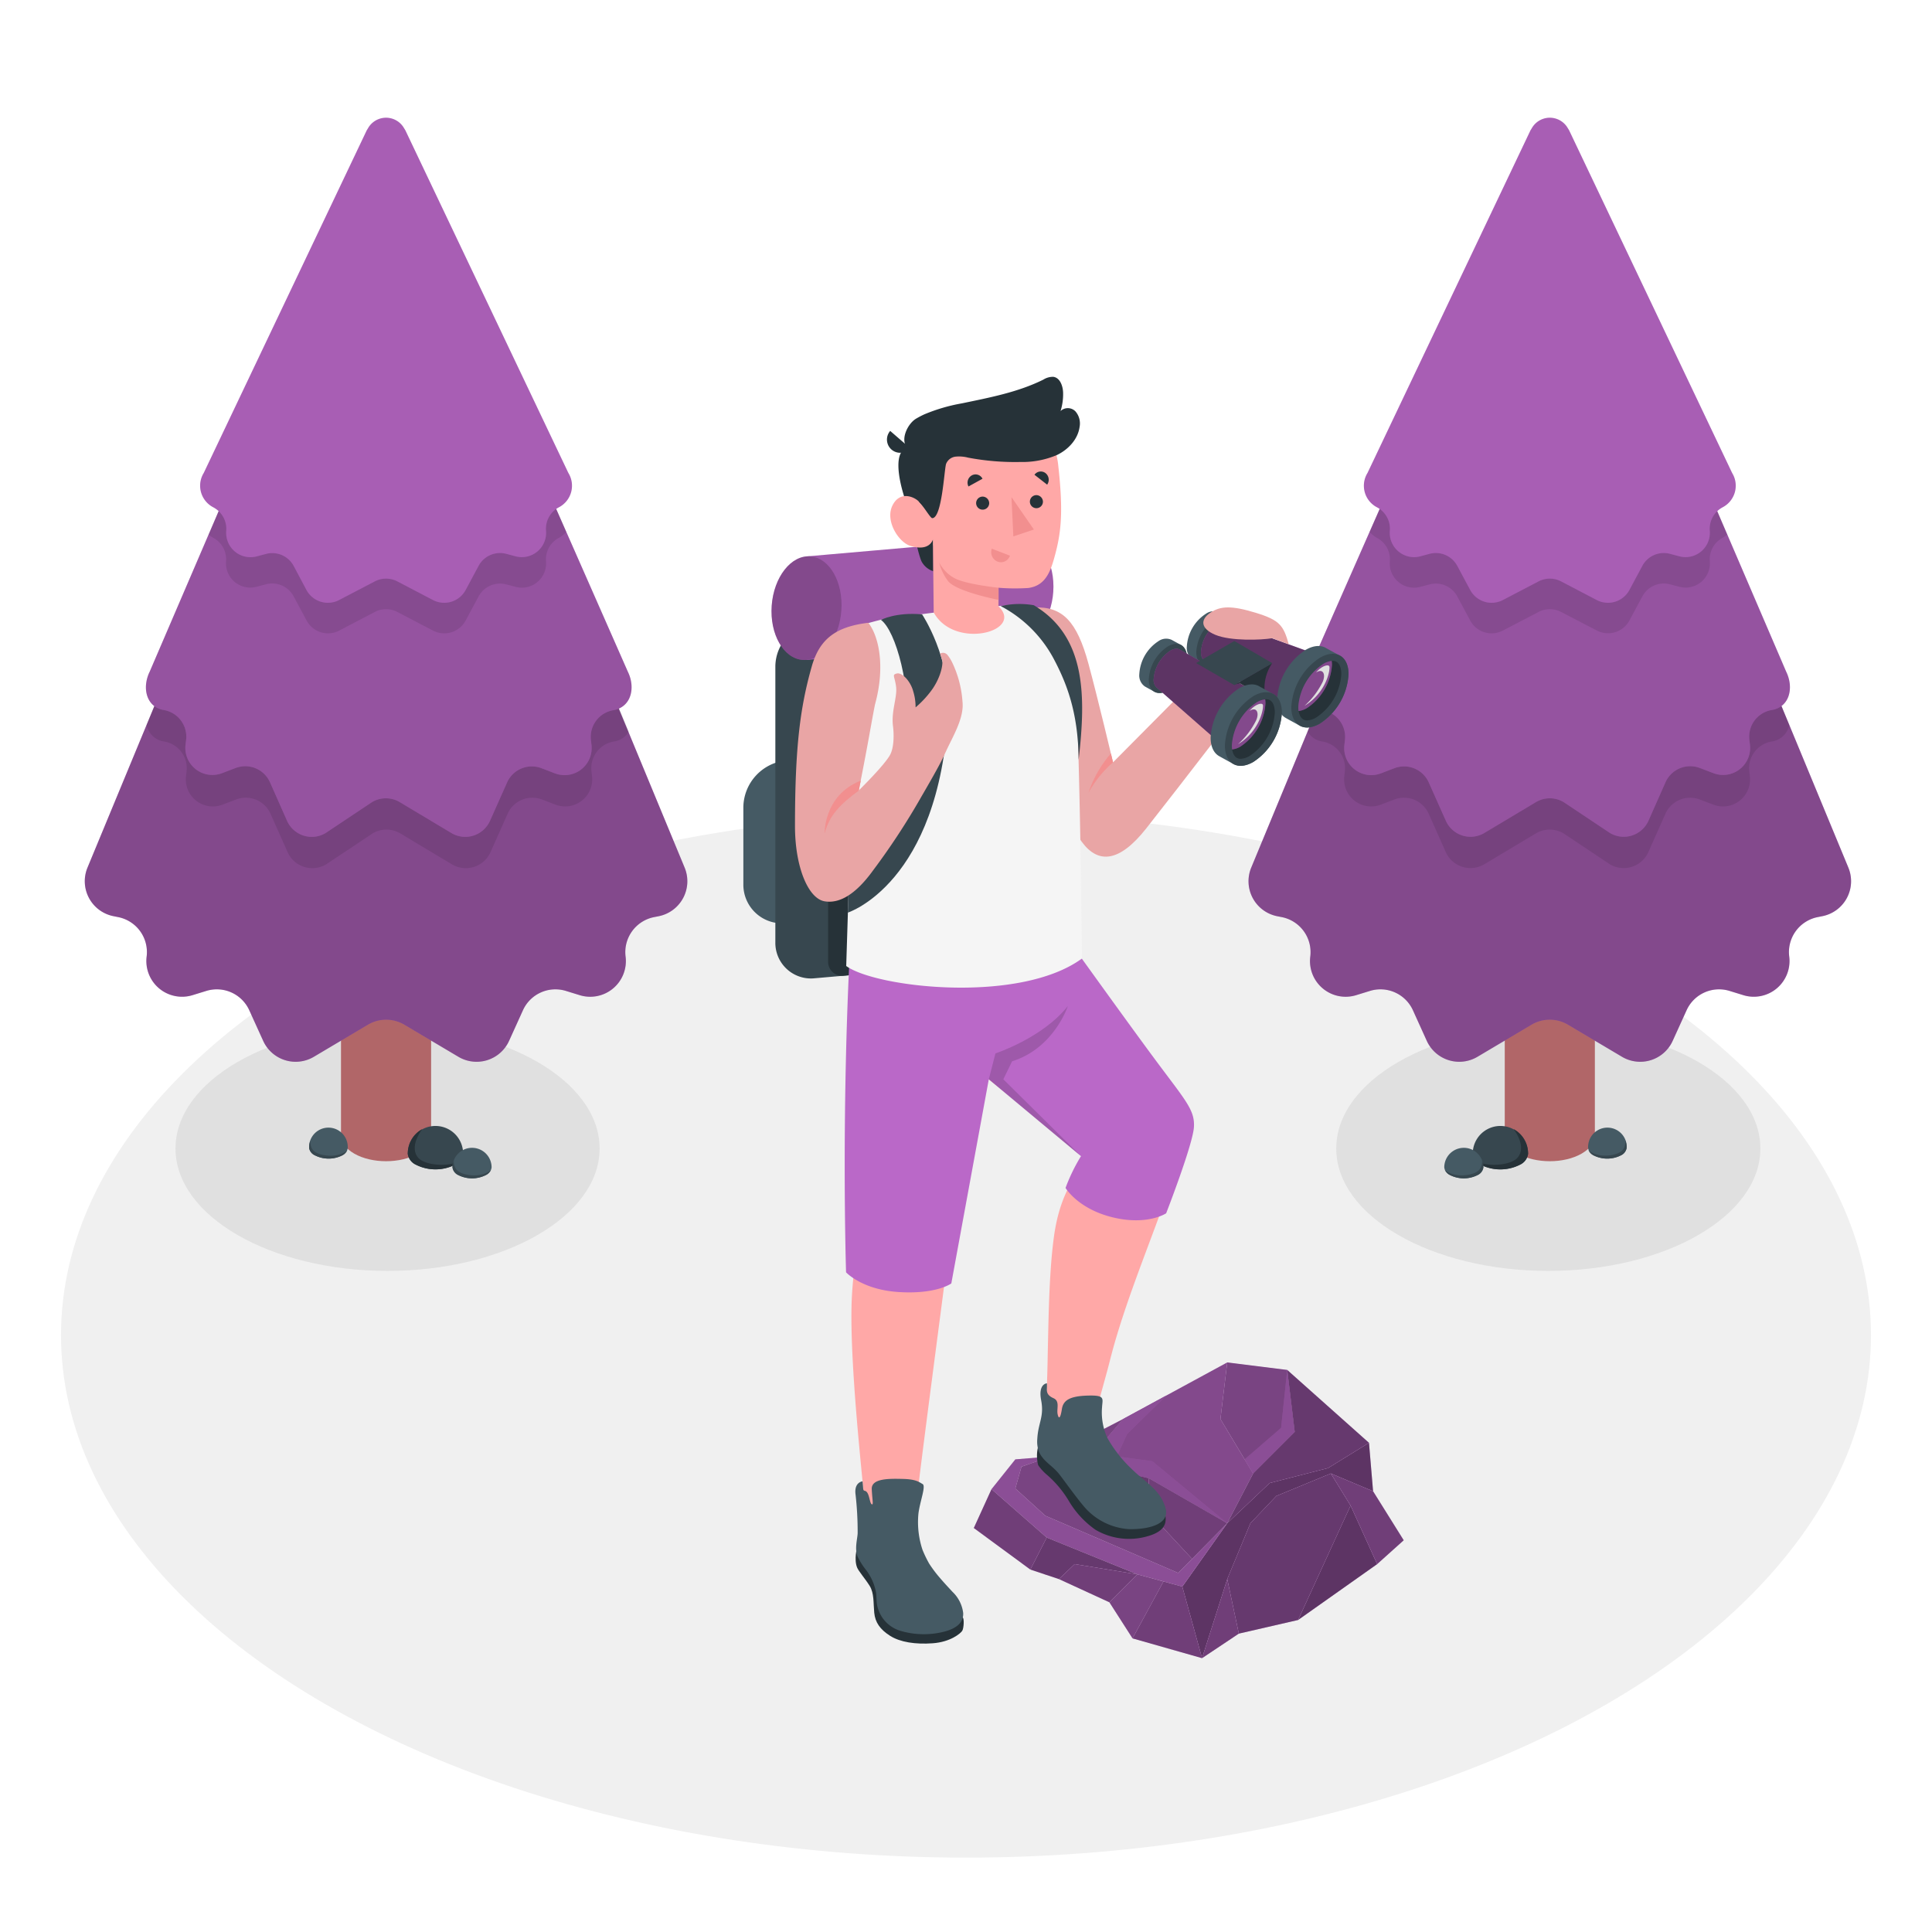 <svg xmlns="http://www.w3.org/2000/svg" viewBox="0 0 500 500"><g id="Floor"><ellipse id="floor" cx="250" cy="345.53" rx="234.21" ry="135.22" style="fill:#f0f0f0"></ellipse></g><g id="Shadows"><ellipse id="Shadow" cx="400.7" cy="297.23" rx="54.88" ry="31.68" style="fill:#e0e0e0"></ellipse><ellipse id="shadow" cx="100.3" cy="297.23" rx="54.88" ry="31.68" style="fill:#e0e0e0"></ellipse></g><g id="Trees"><g id="Pine"><path d="M389.43,150.21V293.79c0,1.72,1.14,3.44,3.41,4.76,4.56,2.63,11.94,2.63,16.49,0,2.28-1.32,3.42-3,3.42-4.76V150.21Z" style="fill:#b16668"></path><path d="M478.35,224.52,406.12,50.08H396.06L323.82,224.53a9.23,9.23,0,0,0,6.74,12.59l1.17.23a9.24,9.24,0,0,1,7.37,10.2h0a9.23,9.23,0,0,0,11.87,10l3.57-1.1a9.23,9.23,0,0,1,11.12,5l3.59,7.92a9.23,9.23,0,0,0,13.11,4.13l14-8.31a9.24,9.24,0,0,1,9.42,0l14,8.31a9.23,9.23,0,0,0,13.11-4.13l3.6-7.92a9.23,9.23,0,0,1,11.12-5l3.57,1.1a9.24,9.24,0,0,0,11.87-10h0a9.23,9.23,0,0,1,7.36-10.2l1.19-.24A9.22,9.22,0,0,0,478.35,224.52Z" style="fill:#BA68C8"></path><path d="M478.35,224.52,406.12,50.08H396.06L323.82,224.53a9.23,9.23,0,0,0,6.74,12.59l1.17.23a9.24,9.24,0,0,1,7.37,10.2h0a9.23,9.23,0,0,0,11.87,10l3.57-1.1a9.23,9.23,0,0,1,11.12,5l3.59,7.92a9.23,9.23,0,0,0,13.11,4.13l14-8.31a9.24,9.24,0,0,1,9.42,0l14,8.31a9.23,9.23,0,0,0,13.11-4.13l3.6-7.92a9.23,9.23,0,0,1,11.12-5l3.57,1.1a9.24,9.24,0,0,0,11.87-10h0a9.23,9.23,0,0,1,7.36-10.2l1.19-.24A9.22,9.22,0,0,0,478.35,224.52Z" style="opacity:0.3"></path><path d="M388,69.57l8.07-18.34h10.06L419.46,82.3l43.6,105.28a5.35,5.35,0,0,1-4.55,4.32h0a7,7,0,0,0-5.8,7.69l.16,1.34a7,7,0,0,1-9.42,7.33l-3.57-1.36a7,7,0,0,0-8.86,3.68l-4.43,9.95a7,7,0,0,1-9.95,3.15l-12-8a7,7,0,0,0-7.15,0l-13.37,8a7,7,0,0,1-9.95-3.15l-4.43-9.95a7,7,0,0,0-8.86-3.68l-3.57,1.36a7,7,0,0,1-9.41-7.33l.15-1.33a7,7,0,0,0-5.8-7.7,5.3,5.3,0,0,1-3.87-2.58Z" style="opacity:0.1"></path><path d="M462.25,173.8,406.12,43.11H396.06L338.53,173.8c-2.07,4.2-.89,9.21,3.74,10a7,7,0,0,1,5.8,7.7l-.15,1.33a7,7,0,0,0,9.41,7.33l3.57-1.36a7,7,0,0,1,8.86,3.69l4.43,9.94a7,7,0,0,0,9.95,3.15l13.37-8a7,7,0,0,1,7.15,0l12,8a7,7,0,0,0,9.95-3.15l4.43-10a7,7,0,0,1,8.86-3.68l3.57,1.36a7,7,0,0,0,9.42-7.33l-.16-1.33a7,7,0,0,1,5.8-7.7h0C463.14,183,464.32,178,462.25,173.8Z" style="fill:#BA68C8"></path><path d="M462.25,173.8,406.12,43.11H396.06L338.53,173.8c-2.07,4.2-.89,9.21,3.74,10a7,7,0,0,1,5.8,7.7l-.15,1.33a7,7,0,0,0,9.41,7.33l3.57-1.36a7,7,0,0,1,8.86,3.69l4.43,9.94a7,7,0,0,0,9.95,3.15l13.37-8a7,7,0,0,1,7.15,0l12,8a7,7,0,0,0,9.95-3.15l4.43-10a7,7,0,0,1,8.86-3.68l3.57,1.36a7,7,0,0,0,9.42-7.33l-.16-1.33a7,7,0,0,1,5.8-7.7h0C463.14,183,464.32,178,462.25,173.8Z" style="opacity:0.2"></path><path d="M396.06,43.11h10.06L447,138.35a5.91,5.91,0,0,1-1,.72l-.31.18a6.28,6.28,0,0,0-3.19,6h0a6.29,6.29,0,0,1-7.87,6.61l-2.44-.64a6.28,6.28,0,0,0-7.14,3.11l-3.35,6.24a6.28,6.28,0,0,1-8.45,2.6L404,158.37a6.3,6.3,0,0,0-5.82,0l-9.24,4.82a6.27,6.27,0,0,1-8.45-2.6l-3.35-6.24a6.29,6.29,0,0,0-7.15-3.11l-2.43.64a6.28,6.28,0,0,1-7.87-6.61,6.29,6.29,0,0,0-3.19-6l-.32-.18a6.23,6.23,0,0,1-1.72-1.45Z" style="opacity:0.1"></path><path d="M448.27,122.4,406.08,33.71l-.33-.53a5.36,5.36,0,0,0-9.32,0l-.34.55L353.91,122.4a6.29,6.29,0,0,0,2.27,8.79l.32.17a6.29,6.29,0,0,1,3.19,6,6.29,6.29,0,0,0,7.87,6.62l2.43-.65a6.3,6.3,0,0,1,7.15,3.11l3.35,6.25a6.29,6.29,0,0,0,8.45,2.6l9.24-4.83a6.3,6.3,0,0,1,5.82,0l9.24,4.83a6.3,6.3,0,0,0,8.45-2.6l3.35-6.25a6.29,6.29,0,0,1,7.14-3.11l2.44.65a6.3,6.3,0,0,0,7.87-6.62h0a6.29,6.29,0,0,1,3.19-6l.31-.17A6.29,6.29,0,0,0,448.27,122.4Z" style="fill:#BA68C8"></path><path d="M448.27,122.4,406.08,33.71l-.33-.53a5.36,5.36,0,0,0-9.32,0l-.34.55L353.91,122.4a6.29,6.29,0,0,0,2.27,8.79l.32.17a6.29,6.29,0,0,1,3.19,6,6.29,6.29,0,0,0,7.87,6.62l2.43-.65a6.3,6.3,0,0,1,7.15,3.11l3.35,6.25a6.29,6.29,0,0,0,8.45,2.6l9.24-4.83a6.3,6.3,0,0,1,5.82,0l9.24,4.83a6.3,6.3,0,0,0,8.45-2.6l3.35-6.25a6.29,6.29,0,0,1,7.14-3.11l2.44.65a6.3,6.3,0,0,0,7.87-6.62h0a6.29,6.29,0,0,1,3.19-6l.31-.17A6.29,6.29,0,0,0,448.27,122.4Z" style="opacity:0.1"></path><path d="M395.46,298.29a7.16,7.16,0,0,0-14.31,0,2,2,0,0,0,0,.4,3.65,3.65,0,0,0,2.09,2.73,11.23,11.23,0,0,0,10.13,0,3.67,3.67,0,0,0,2.09-2.73,2,2,0,0,0,0-.4Z" style="fill:#37474f"></path><path d="M393.37,301.42a3.67,3.67,0,0,0,2.09-2.73,2,2,0,0,0,0-.4,7.17,7.17,0,0,0-3.72-6.08c0,.07,3.56,4.5.95,7.45-1.79,2-8,2.41-10.69.8a5,5,0,0,0,1.24,1A11.23,11.23,0,0,0,393.37,301.42Z" style="fill:#263238"></path><path d="M383.89,301.89a5.06,5.06,0,0,0-10.11,0,.76.76,0,0,0,0,.15.71.71,0,0,0,0,.14,2.55,2.55,0,0,0,1.47,1.92,7.92,7.92,0,0,0,7.16,0,2.61,2.61,0,0,0,1.48-1.92v-.29Z" style="fill:#455a64"></path><path d="M382.41,304.1a2.61,2.61,0,0,0,1.48-1.92v-.29a5.12,5.12,0,0,0-.34-1.67c.12,2.16-.91,3.48-4.1,3.89s-5.28-.95-5.56-1.44a3,3,0,0,0,1.36,1.43A7.92,7.92,0,0,0,382.41,304.1Z" style="fill:#37474f"></path><path d="M421,296.83a5,5,0,0,0-10,0,.71.71,0,0,0,0,.14.61.61,0,0,0,0,.14A2.56,2.56,0,0,0,412.4,299a7.86,7.86,0,0,0,7.1,0,2.59,2.59,0,0,0,1.47-1.92v-.28Z" style="fill:#455a64"></path><path d="M419.5,299a2.59,2.59,0,0,0,1.47-1.92v-.28a5.12,5.12,0,0,0-.34-1.66c.13,2.15-.89,3.46-4.06,3.86s-5.25-.94-5.52-1.43A3,3,0,0,0,412.4,299,7.86,7.86,0,0,0,419.5,299Z" style="fill:#37474f"></path></g><g id="pine"><path d="M111.57,150.21V293.79c0,1.72-1.14,3.44-3.41,4.76-4.56,2.63-11.94,2.63-16.49,0-2.28-1.32-3.42-3-3.42-4.76V150.21Z" style="fill:#b16668"></path><path d="M22.65,224.52,94.88,50.08h10.06l72.24,174.45a9.23,9.23,0,0,1-6.74,12.59l-1.17.23a9.24,9.24,0,0,0-7.37,10.2h0a9.23,9.23,0,0,1-11.87,10l-3.57-1.1a9.23,9.23,0,0,0-11.12,5l-3.59,7.92a9.23,9.23,0,0,1-13.11,4.13l-14-8.31a9.24,9.24,0,0,0-9.42,0l-14,8.31a9.23,9.23,0,0,1-13.11-4.13l-3.6-7.92a9.23,9.23,0,0,0-11.12-5l-3.57,1.1a9.24,9.24,0,0,1-11.87-10h0a9.23,9.23,0,0,0-7.36-10.2l-1.19-.24A9.22,9.22,0,0,1,22.65,224.52Z" style="fill:#BA68C8"></path><path d="M22.65,224.52,94.88,50.08h10.06l72.24,174.45a9.23,9.23,0,0,1-6.74,12.59l-1.17.23a9.24,9.24,0,0,0-7.37,10.2h0a9.23,9.23,0,0,1-11.87,10l-3.57-1.1a9.23,9.23,0,0,0-11.12,5l-3.59,7.92a9.23,9.23,0,0,1-13.11,4.13l-14-8.31a9.24,9.24,0,0,0-9.42,0l-14,8.31a9.23,9.23,0,0,1-13.11-4.13l-3.6-7.92a9.23,9.23,0,0,0-11.12-5l-3.57,1.1a9.24,9.24,0,0,1-11.87-10h0a9.23,9.23,0,0,0-7.36-10.2l-1.19-.24A9.22,9.22,0,0,1,22.65,224.52Z" style="opacity:0.3"></path><path d="M113,69.57l-8.07-18.34H94.88L81.54,82.3,37.94,187.58a5.36,5.36,0,0,0,4.55,4.32h0a7,7,0,0,1,5.8,7.69l-.16,1.34a7,7,0,0,0,9.42,7.33l3.57-1.36A7,7,0,0,1,70,210.58l4.43,9.95a7,7,0,0,0,10,3.15l12-8a7,7,0,0,1,7.15,0l13.37,8a7,7,0,0,0,10-3.15l4.43-9.95a7,7,0,0,1,8.86-3.68l3.57,1.36a7,7,0,0,0,9.41-7.33l-.15-1.33a7,7,0,0,1,5.8-7.7,5.3,5.3,0,0,0,3.87-2.58Z" style="opacity:0.1"></path><path d="M38.75,173.8,94.88,43.11h10.06L162.47,173.8c2.07,4.2.89,9.21-3.74,10a7,7,0,0,0-5.8,7.7l.15,1.33a7,7,0,0,1-9.41,7.33l-3.57-1.36a7,7,0,0,0-8.86,3.69l-4.43,9.94a7,7,0,0,1-10,3.15l-13.37-8a7,7,0,0,0-7.15,0l-12,8a7,7,0,0,1-10-3.15l-4.43-10a7,7,0,0,0-8.86-3.68l-3.57,1.36a7,7,0,0,1-9.42-7.33l.16-1.33a7,7,0,0,0-5.8-7.7h0C37.86,183,36.68,178,38.75,173.8Z" style="fill:#BA68C8"></path><path d="M38.75,173.8,94.88,43.11h10.06L162.47,173.8c2.07,4.2.89,9.21-3.74,10a7,7,0,0,0-5.8,7.7l.15,1.33a7,7,0,0,1-9.41,7.33l-3.57-1.36a7,7,0,0,0-8.86,3.69l-4.43,9.94a7,7,0,0,1-10,3.15l-13.37-8a7,7,0,0,0-7.15,0l-12,8a7,7,0,0,1-10-3.15l-4.43-10a7,7,0,0,0-8.86-3.68l-3.57,1.36a7,7,0,0,1-9.42-7.33l.16-1.33a7,7,0,0,0-5.8-7.7h0C37.86,183,36.68,178,38.75,173.8Z" style="opacity:0.2"></path><path d="M104.94,43.11H94.88L54,138.35a5.91,5.91,0,0,0,1,.72l.31.18a6.28,6.28,0,0,1,3.19,6h0a6.29,6.29,0,0,0,7.87,6.61l2.44-.64A6.28,6.28,0,0,1,76,154.35l3.35,6.24a6.28,6.28,0,0,0,8.45,2.6L97,158.37a6.3,6.3,0,0,1,5.82,0l9.24,4.82a6.27,6.27,0,0,0,8.45-2.6l3.35-6.24a6.29,6.29,0,0,1,7.15-3.11l2.43.64a6.28,6.28,0,0,0,7.87-6.61,6.29,6.29,0,0,1,3.19-6l.32-.18a6.23,6.23,0,0,0,1.72-1.45Z" style="opacity:0.1"></path><path d="M52.73,122.4,94.92,33.71l.33-.53a5.36,5.36,0,0,1,9.32,0l.34.55,42.18,88.67a6.29,6.29,0,0,1-2.27,8.79l-.32.17a6.29,6.29,0,0,0-3.19,6,6.29,6.29,0,0,1-7.87,6.62l-2.43-.65a6.3,6.3,0,0,0-7.15,3.11l-3.35,6.25a6.29,6.29,0,0,1-8.45,2.6l-9.24-4.83a6.3,6.3,0,0,0-5.82,0l-9.24,4.83a6.3,6.3,0,0,1-8.45-2.6L76,146.46a6.29,6.29,0,0,0-7.14-3.11l-2.44.65a6.3,6.3,0,0,1-7.87-6.62h0a6.29,6.29,0,0,0-3.19-6l-.31-.17A6.29,6.29,0,0,1,52.73,122.4Z" style="fill:#BA68C8"></path><path d="M52.73,122.4,94.92,33.71l.33-.53a5.36,5.36,0,0,1,9.32,0l.34.55,42.18,88.67a6.29,6.29,0,0,1-2.27,8.79l-.32.17a6.29,6.29,0,0,0-3.19,6,6.29,6.29,0,0,1-7.87,6.62l-2.43-.65a6.3,6.3,0,0,0-7.15,3.11l-3.35,6.25a6.29,6.29,0,0,1-8.45,2.6l-9.24-4.83a6.3,6.3,0,0,0-5.82,0l-9.24,4.83a6.3,6.3,0,0,1-8.45-2.6L76,146.46a6.29,6.29,0,0,0-7.14-3.11l-2.44.65a6.3,6.3,0,0,1-7.87-6.62h0a6.29,6.29,0,0,0-3.19-6l-.31-.17A6.29,6.29,0,0,1,52.73,122.4Z" style="opacity:0.1"></path><path d="M105.54,298.29a7.16,7.16,0,0,1,14.31,0,2,2,0,0,1,0,.4,3.65,3.65,0,0,1-2.09,2.73,11.23,11.23,0,0,1-10.13,0,3.67,3.67,0,0,1-2.09-2.73,2,2,0,0,1,0-.4Z" style="fill:#37474f"></path><path d="M107.63,301.42a3.67,3.67,0,0,1-2.09-2.73,2,2,0,0,1,0-.4,7.17,7.17,0,0,1,3.72-6.08c0,.07-3.56,4.5-1,7.45,1.79,2,8,2.41,10.69.8a5,5,0,0,1-1.24,1A11.23,11.23,0,0,1,107.63,301.42Z" style="fill:#263238"></path><path d="M117.11,301.89a5.06,5.06,0,0,1,10.11,0,.76.76,0,0,1,0,.15.71.71,0,0,1,0,.14,2.55,2.55,0,0,1-1.47,1.92,7.92,7.92,0,0,1-7.16,0,2.61,2.61,0,0,1-1.48-1.92v-.29Z" style="fill:#455a64"></path><path d="M118.59,304.1a2.61,2.61,0,0,1-1.48-1.92v-.29a5.12,5.12,0,0,1,.34-1.67c-.12,2.16.91,3.48,4.1,3.89s5.28-.95,5.56-1.44a3,3,0,0,1-1.36,1.43A7.92,7.92,0,0,1,118.59,304.1Z" style="fill:#37474f"></path><path d="M80,296.83a5,5,0,0,1,10,0,.71.71,0,0,1,0,.14.61.61,0,0,1,0,.14A2.56,2.56,0,0,1,88.6,299a7.86,7.86,0,0,1-7.1,0A2.59,2.59,0,0,1,80,297.11v-.28Z" style="fill:#455a64"></path><path d="M81.5,299A2.59,2.59,0,0,1,80,297.11v-.28a5.12,5.12,0,0,1,.34-1.66c-.13,2.15.89,3.46,4.06,3.86s5.25-.94,5.52-1.43A3,3,0,0,1,88.6,299,7.86,7.86,0,0,1,81.5,299Z" style="fill:#37474f"></path></g></g><g id="Rock"><g id="rock"><polygon points="317.61 352.6 290.64 367.25 280.94 378.69 297.34 382.57 317.61 394.21 324.31 381.34 315.85 367.25 317.61 352.6" style="fill:#BA68C8"></polygon><polygon points="317.61 352.6 290.64 367.25 280.94 378.69 297.34 382.57 317.61 394.21 324.31 381.34 315.85 367.25 317.61 352.6" style="opacity:0.3"></polygon><polygon points="317.61 352.6 333.13 354.54 335.07 370.58 324.31 381.34 315.85 367.25 317.61 352.6" style="fill:#BA68C8"></polygon><polygon points="317.61 352.6 333.13 354.54 335.07 370.58 324.31 381.34 315.85 367.25 317.61 352.6" style="opacity:0.35"></polygon><polygon points="354.29 373.4 355.35 385.93 344.42 381.34 330.31 387.16 323.61 394.21 317.61 408.67 311.09 429.13 305.98 410.61 317.61 394.21 328.59 383.81 343.71 379.93 354.29 373.4" style="fill:#BA68C8"></polygon><polygon points="335.95 419.25 356.41 404.79 349.53 389.63 335.95 419.25" style="fill:#BA68C8"></polygon><g style="opacity:0.5"><polygon points="354.29 373.4 355.35 385.93 344.42 381.34 330.31 387.16 323.61 394.21 317.61 408.67 311.09 429.13 305.98 410.61 317.61 394.21 328.59 383.81 343.71 379.93 354.29 373.4"></polygon><polygon points="335.95 419.25 356.41 404.79 349.53 389.63 335.95 419.25"></polygon></g><polygon points="301.87 361.15 291.69 371.11 289.05 376.93 298.22 378.17 317.61 394.21 297.34 382.57 280.94 378.69 290.64 367.25 301.87 361.15" style="fill:#BA68C8"></polygon><polygon points="333.13 354.54 331.55 369.53 322.12 377.68 324.31 381.34 335.07 370.58 333.13 354.54" style="fill:#BA68C8"></polygon><polygon points="305.98 410.61 294.34 407.44 270.89 397.92 256.6 385.4 262.77 377.68 271.94 376.93 264.36 379.58 262.77 385.22 270.53 392.27 304.92 407.08 317.61 394.21 305.98 410.61" style="fill:#BA68C8"></polygon><g style="opacity:0.25"><polygon points="301.87 361.15 291.69 371.11 289.05 376.93 298.22 378.17 317.61 394.21 297.34 382.57 280.94 378.69 290.64 367.25 301.87 361.15"></polygon><polygon points="333.13 354.54 331.55 369.53 322.12 377.68 324.31 381.34 335.07 370.58 333.13 354.54"></polygon><polygon points="305.98 410.61 294.34 407.44 270.89 397.92 256.6 385.4 262.77 377.68 271.94 376.93 264.36 379.58 262.77 385.22 270.53 392.27 304.92 407.08 317.61 394.21 305.98 410.61"></polygon></g><polygon points="290.64 367.25 271.94 376.93 264.36 379.58 262.77 385.22 270.53 392.27 304.92 407.08 308.51 403.44 297.16 391.21 287.99 391.21 280.94 378.69 290.64 367.25" style="fill:#BA68C8"></polygon><polygon points="290.64 367.25 271.94 376.93 264.36 379.58 262.77 385.22 270.53 392.27 304.92 407.08 308.51 403.44 297.16 391.21 287.99 391.21 280.94 378.69 290.64 367.25" style="opacity:0.35"></polygon><polygon points="333.13 354.54 354.29 373.4 343.71 379.93 328.59 383.81 317.61 394.21 324.31 381.34 335.07 370.58 333.13 354.54" style="fill:#BA68C8"></polygon><polygon points="344.42 381.34 330.31 387.16 323.61 394.21 317.61 408.67 320.61 422.78 335.95 419.25 349.53 389.63 344.42 381.34" style="fill:#BA68C8"></polygon><polygon points="280.94 378.69 287.99 391.21 297.16 391.21 297.34 382.57 280.94 378.69" style="fill:#BA68C8"></polygon><polygon points="266.65 406.2 274.06 408.67 278.12 404.79 294.34 407.44 270.89 397.92 266.65 406.2" style="fill:#BA68C8"></polygon><g style="opacity:0.45"><polygon points="333.13 354.54 354.29 373.4 343.71 379.93 328.59 383.81 317.61 394.21 324.31 381.34 335.07 370.58 333.13 354.54"></polygon><polygon points="344.42 381.34 330.31 387.16 323.61 394.21 317.61 408.67 320.61 422.78 335.95 419.25 349.53 389.63 344.42 381.34"></polygon><polygon points="280.94 378.69 287.99 391.21 297.16 391.21 297.34 382.57 280.94 378.69"></polygon><polygon points="266.65 406.2 274.06 408.67 278.12 404.79 294.34 407.44 270.89 397.92 266.65 406.2"></polygon></g><polygon points="301.11 409.29 294.34 407.44 287.11 414.67 293.1 424.01 301.11 409.29" style="fill:#BA68C8"></polygon><polygon points="301.11 409.29 294.34 407.44 287.11 414.67 293.1 424.01 301.11 409.29" style="opacity:0.35"></polygon><polygon points="355.35 385.93 363.28 398.62 356.41 404.79 349.53 389.63 344.42 381.34 355.35 385.93" style="fill:#BA68C8"></polygon><polygon points="311.09 429.13 320.61 422.78 317.61 408.67 311.09 429.13" style="fill:#BA68C8"></polygon><polygon points="317.61 394.21 308.51 403.44 297.16 391.21 297.34 382.57 317.61 394.21" style="fill:#BA68C8"></polygon><polygon points="256.6 385.4 252.02 395.45 266.65 406.2 270.89 397.92 256.6 385.4" style="fill:#BA68C8"></polygon><polygon points="311.09 429.13 293.1 424.01 301.11 409.29 305.98 410.61 311.09 429.13" style="fill:#BA68C8"></polygon><polygon points="274.06 408.67 287.11 414.67 294.34 407.44 278.12 404.79 274.06 408.67" style="fill:#BA68C8"></polygon><g style="opacity:0.4"><polygon points="355.35 385.93 363.28 398.62 356.41 404.79 349.53 389.63 344.42 381.34 355.35 385.93"></polygon><polygon points="311.09 429.13 320.61 422.78 317.61 408.67 311.09 429.13"></polygon><polygon points="317.61 394.21 308.51 403.44 297.16 391.21 297.34 382.57 317.61 394.21"></polygon><polygon points="256.6 385.4 252.02 395.45 266.65 406.2 270.89 397.92 256.6 385.4"></polygon><polygon points="311.09 429.13 293.1 424.01 301.11 409.29 305.98 410.61 311.09 429.13"></polygon><polygon points="274.06 408.67 287.11 414.67 294.34 407.44 278.12 404.79 274.06 408.67"></polygon></g></g></g><g id="Character"><g id="character"><path d="M203.44,238.9h0V196.81h0a12.32,12.32,0,0,0-11.06,12v20A10,10,0,0,0,203.44,238.9Z" style="fill:#455a64"></path><path d="M210.88,253.17l15.3-1.34V159.91l-15.3,1.34a11.38,11.38,0,0,0-10.22,11.12v71.47A9.21,9.21,0,0,0,210.88,253.17Z" style="fill:#37474f"></path><path d="M263.13,248.6l-44.82,3.92a3.63,3.63,0,0,1-4-3.67V165a4.49,4.49,0,0,1,4-4.38l44.82-3.92a3.63,3.63,0,0,1,4,3.67v83.87A4.49,4.49,0,0,1,263.13,248.6Z" style="fill:#263238"></path><path d="M263.56,139.21,208.75,144v26.79l54.81-4.8c5-.44,9.07-6.79,9.07-14.19S268.57,138.77,263.56,139.21Z" style="fill:#BA68C8"></path><path d="M263.56,139.21,208.75,144v26.79l54.81-4.8c5-.44,9.07-6.79,9.07-14.19S268.57,138.77,263.56,139.21Z" style="opacity:0.15"></path><ellipse cx="208.75" cy="157.39" rx="13.44" ry="9.04" transform="translate(36.51 354.08) rotate(-85.81)" style="fill:#BA68C8"></ellipse><ellipse cx="208.75" cy="157.39" rx="13.44" ry="9.04" transform="translate(36.51 354.08) rotate(-85.81)" style="opacity:0.3"></ellipse><path d="M268.62,374.57a9.71,9.71,0,0,0,.06,4.61,12.41,12.41,0,0,0,2.4,2.61,27.85,27.85,0,0,1,5.46,6.53,24,24,0,0,0,7,7.6,17.17,17.17,0,0,0,12.52,1.9c3.88-.91,6-2.43,5.56-5.45C290.45,386.49,279.53,381,268.62,374.57Z" style="fill:#263238"></path><path d="M297.32,273.69c-11.37-15-14.69-18.75-22.24-28.32a59.53,59.53,0,0,1-9,.61l4.94-6.9-47.64.43c0,10.67-.2,75.87-.2,75.87-.26,3.07-2.58,11.86-2.81,22.92-.33,16.05,2.88,44.3,3,46.81q.21,3.52.44,7c.13,1.95.4,3.37,2.36,4.11a12.5,12.5,0,0,0,5.15.89,8.16,8.16,0,0,0,4.27-1.48c1.2-.89,1.06-3.12,1.23-4.48.2-1.61.45-3.21.65-4.83,1.61-13.59,6.14-47.72,8.18-63.59,1.5-11.62,4.11-34.11,5.63-47.36,1.37,1.24,2.9,2.53,4.59,3.92,9.36,7.68,20.66,15,26.16,19.57-4.21,5.78-7.84,10.79-9.27,21.19-.39,2.88-.65,5.77-.85,8.67-.48,7.14-.59,14.29-.75,21.44-.06,3.22-.13,6.44-.27,9.66-.06,1.37-.13,2.74-.23,4.11-.13,1.71-.46,3,.65,4.57a11.28,11.28,0,0,0,2.54,2.33,6.94,6.94,0,0,0,1.47.89,6.36,6.36,0,0,0,4.21-.16,8.15,8.15,0,0,0,2.45-1.13,3.84,3.84,0,0,0,1.39-1.84,16.65,16.65,0,0,0,.3-2.67c.2-1.17.49-2.33.79-3.48.92-3.52,1.95-7,2.84-10.56,4.28-16.85,12.55-35.14,17-49.69C308.88,287.35,307,286.43,297.32,273.69Z" style="fill:#ffa8a7"></path><path d="M249.18,418.62c.37.35.26,2.79-.16,3.44s-3,2.89-7.66,3.22c-4.43.32-8.4-.28-11-1.93s-3.87-3.48-4.11-6,0-5-1.17-6.91c-1.11-1.79-2.89-3.82-3.27-4.79-.84-2.12,0-5.15,0-5.15Z" style="fill:#263238"></path><path d="M273.29,238.78H220.35c-2.79,47.16-1.39,90.5-1.39,90.5s4.11,4.47,13.48,5.09c9.91.66,13.76-2.22,13.76-2.22l9.7-52.83,23.86,19.89a46.43,46.43,0,0,0-4,8.23s3.2,5.42,12.21,7.61S301.8,314,301.8,314s6.94-17.85,7.19-22.35-2.24-6.89-10.5-18.05S273.29,238.78,273.29,238.78Z" style="fill:#BA68C8"></path><path d="M255.9,279.32l1.72-6.7s12.23-4,18.74-12.26c0,0-3.53,10.9-14.43,14.3l-2.27,4.66,20.1,19.89Z" style="opacity:0.15"></path><path d="M301.61,390.17c-1.38-4.63-5.11-6.5-8.37-9.66a34.42,34.42,0,0,1-6.63-8.33,15.79,15.79,0,0,1-1.4-8c.13-2.27.9-3.15-3.82-3s-6.25,1.32-6.58,3.51-.77,2.78-1.09,1.33.66-3.4-1.1-4.18-1.71-1.75-1.68-2.52a13.12,13.12,0,0,0,0-1.32s-2.31.09-1.49,4.39-.77,5.76-1,10a7.72,7.72,0,0,0,.4,3.27c1.22,2.72,3.52,3.55,5.39,6s4,5.47,6.11,8a16.66,16.66,0,0,0,11.81,6.08C296.41,395.85,303,394.8,301.61,390.17Z" style="fill:#455a64"></path><path d="M246.54,412c-1.42-1.53-2.51-2.7-3.85-4.3a33.05,33.05,0,0,1-2.23-3.05,30.85,30.85,0,0,1-1.72-3.57,22.7,22.7,0,0,1-1.05-9.37c.41-3.24,2-7.13,1.08-7.64s-1.67-1.25-5.16-1.33-8.14-.17-8,2.66.49,4.15,0,3.9-.58-2.15-1.16-3-1-.09-1.07-1.18-.16-1.75-.16-1.75-2.2.19-1.81,3.35a85.6,85.6,0,0,1,.55,10.11c-.09,1.59-.84,4.07,0,6.05a18.19,18.19,0,0,0,2.08,3.31,13.71,13.71,0,0,1,2.7,6.09c.12,1,.06,2,.22,2.93a8.68,8.68,0,0,0,6.36,6.93,21.26,21.26,0,0,0,9.45.47c2.91-.51,6.69-1.7,6.5-5.18A9.07,9.07,0,0,0,246.54,412Z" style="fill:#455a64"></path><path d="M267.57,157.21c7.4-.31,11.12,3.53,14.12,14.56,2.34,8.59,6.36,25.52,6.36,25.52l22.76-22.93,11.71,6.6s-16.2,21.15-25.89,33.45c-7,8.86-12.45,9.18-16.65,3.47-8.61-11.73-17.54-39.15-17.54-39.15C260.1,170.16,260.5,159.91,267.57,157.21Z" style="fill:#e9a5a5"></path><path d="M315.55,158.51a3.48,3.48,0,0,0-3.48.34,10.88,10.88,0,0,0-4.92,8.53,3.51,3.51,0,0,0,1.39,3.16c.29.17,2.23,1.22,2.5,1.38a3.43,3.43,0,0,0,3.48-.34,10.86,10.86,0,0,0,4.93-8.53,3.5,3.5,0,0,0-1.41-3.17C317.75,159.71,315.83,158.67,315.55,158.51Z" style="fill:#455a64"></path><path d="M309.6,168.74c0,3.14,2.2,4.41,4.92,2.84a10.86,10.86,0,0,0,4.93-8.53c0-3.14-2.2-4.42-4.93-2.85A10.9,10.9,0,0,0,309.6,168.74Z" style="fill:#37474f"></path><path d="M345.69,171.18,317.3,160.86h0a1.42,1.42,0,0,0-.58-.12,3.37,3.37,0,0,0-1.59.51,9.72,9.72,0,0,0-4.32,7.49c0,.58.1,1.79.93,2.18l25.38,15.17Z" style="fill:#BA68C8"></path><path d="M345.69,171.18,317.3,160.86h0a1.42,1.42,0,0,0-.58-.12,3.37,3.37,0,0,0-1.59.51,9.72,9.72,0,0,0-4.32,7.49c0,.58.1,1.79.93,2.18l25.38,15.17Z" style="opacity:0.5"></path><path d="M343.11,167.68c-1.33-.77-3.17-.67-5.21.51A16.31,16.31,0,0,0,330.52,181c0,2.31.8,3.93,2.09,4.72.43.27,3.33,1.83,3.74,2.07,1.34.78,3.18.67,5.22-.5A16.34,16.34,0,0,0,349,174.47c0-2.32-.81-4-2.12-4.74C346.4,169.48,343.52,167.92,343.11,167.68Z" style="fill:#455a64"></path><path d="M334.19,183c0,4.7,3.31,6.61,7.38,4.26A16.34,16.34,0,0,0,349,174.47c0-4.7-3.31-6.61-7.38-4.26A16.31,16.31,0,0,0,334.19,183Z" style="fill:#37474f"></path><path d="M338.28,186.44c-2,0-2.27-2.41-2.27-3.45a14.51,14.51,0,0,1,6.47-11.2,5,5,0,0,1,2.38-.77c2.05,0,2.27,2.41,2.27,3.45a14.51,14.51,0,0,1-6.47,11.2,5,5,0,0,1-2.38.77Z" style="fill:#263238"></path><path d="M344.71,172.05a8.16,8.16,0,0,0-.07-1,5.18,5.18,0,0,0-2.16.75A14.51,14.51,0,0,0,336,183a6.66,6.66,0,0,0,.07,1,5.23,5.23,0,0,0,2.16-.75A14.51,14.51,0,0,0,344.71,172.05Z" style="fill:#BA68C8"></path><path d="M344.71,172.05a8.16,8.16,0,0,0-.07-1,5.18,5.18,0,0,0-2.16.75A14.51,14.51,0,0,0,336,183a6.66,6.66,0,0,0,.07,1,5.23,5.23,0,0,0,2.16-.75A14.51,14.51,0,0,0,344.71,172.05Z" style="opacity:0.3"></path><path d="M340.58,174.06c1.38-1.67,3.17-2.23,3.45-1.61s-.59,6.66-6.43,10.22a20.48,20.48,0,0,0,4.69-6.17C343.19,174.49,342.36,172.85,340.58,174.06Z" style="fill:#e0e0e0"></path><path d="M303.26,165.61a3.43,3.43,0,0,0-3.48.34,10.89,10.89,0,0,0-4.93,8.53,3.46,3.46,0,0,0,1.4,3.15c.29.18,2.22,1.23,2.5,1.39a3.43,3.43,0,0,0,3.48-.34,10.89,10.89,0,0,0,4.93-8.53,3.48,3.48,0,0,0-1.41-3.17C305.46,166.81,303.54,165.77,303.26,165.61Z" style="fill:#455a64"></path><path d="M297.3,175.83c0,3.15,2.21,4.42,4.93,2.85a10.89,10.89,0,0,0,4.93-8.53c0-3.15-2.21-4.42-4.93-2.85A10.89,10.89,0,0,0,297.3,175.83Z" style="fill:#37474f"></path><path d="M328.47,181.12,305.12,168l-.07,0,0,0h0a1.31,1.31,0,0,0-.58-.12,3.26,3.26,0,0,0-1.59.51,9.69,9.69,0,0,0-4.32,7.48,2.73,2.73,0,0,0,.7,2L319.91,196Z" style="fill:#BA68C8"></path><path d="M328.47,181.12,305.12,168l-.07,0,0,0h0a1.31,1.31,0,0,0-.58-.12,3.26,3.26,0,0,0-1.59.51,9.69,9.69,0,0,0-4.32,7.48,2.73,2.73,0,0,0,.7,2L319.91,196Z" style="opacity:0.5"></path><path d="M328.18,180.68a4.42,4.42,0,0,1-.93-3,11.43,11.43,0,0,1,2-6.06l-9.84,5.67a4.36,4.36,0,0,1,1.46-.44l7.57,4.25Z" style="fill:#263238"></path><path d="M325.9,177.62c-1.34-.78-3.18-.67-5.21.51a16.28,16.28,0,0,0-7.38,12.77c0,2.3.8,3.93,2.09,4.72.43.26,3.33,1.83,3.74,2.07,1.33.78,3.18.67,5.22-.51a16.3,16.3,0,0,0,7.37-12.77c0-2.32-.81-4-2.11-4.74C329.19,179.42,326.31,177.86,325.9,177.62Z" style="fill:#455a64"></path><path d="M317,192.93c0,4.7,3.3,6.61,7.38,4.25a16.3,16.3,0,0,0,7.37-12.77c0-4.71-3.3-6.61-7.37-4.26A16.29,16.29,0,0,0,317,192.93Z" style="fill:#37474f"></path><path d="M321.06,196.38c-2,0-2.26-2.42-2.26-3.45a14.57,14.57,0,0,1,6.46-11.21,5,5,0,0,1,2.39-.76c2.05,0,2.27,2.41,2.27,3.45a14.54,14.54,0,0,1-6.47,11.2,5,5,0,0,1-2.39.77Z" style="fill:#263238"></path><path d="M327.5,182a6.65,6.65,0,0,0-.08-1,5.24,5.24,0,0,0-2.16.74,14.57,14.57,0,0,0-6.46,11.21,6.46,6.46,0,0,0,.07,1,5.24,5.24,0,0,0,2.16-.74A14.54,14.54,0,0,0,327.5,182Z" style="fill:#BA68C8"></path><path d="M327.5,182a6.65,6.65,0,0,0-.08-1,5.24,5.24,0,0,0-2.16.74,14.57,14.57,0,0,0-6.46,11.21,6.46,6.46,0,0,0,.07,1,5.24,5.24,0,0,0,2.16-.74A14.54,14.54,0,0,0,327.5,182Z" style="opacity:0.3"></path><path d="M323.37,184c1.38-1.68,3.17-2.24,3.45-1.62s-.6,6.67-6.43,10.23a20.65,20.65,0,0,0,4.69-6.17C326,184.43,325.15,182.78,323.37,184Z" style="fill:#e0e0e0"></path><polygon points="319.44 165.89 329.27 171.63 319.44 177.31 309.55 171.6 319.44 165.89" style="fill:#37474f"></polygon><path d="M333.53,166.73c-1.37-4.86-2.33-6.24-8.51-8.13s-9.15-1.85-11.83,0-2.38,4.12,1.31,5.68c3.94,1.67,12,1.37,14.75.89Z" style="fill:#e9a5a5"></path><path d="M288.05,197.29a28.65,28.65,0,0,0-6.36,7.9A29.77,29.77,0,0,1,287.5,195Z" style="fill:#f28f8f"></path><path d="M219,250c7.7,5.61,44.83,9.89,61-1.93,0,0-.37-48.08-1.64-72-.06-1.08-.13-2.14-.24-3.16,0-.34-.09-.68-.12-1a12.59,12.59,0,0,0-2.13-5.14,33.28,33.28,0,0,0-5.53-6.48c-1-.95-2.17-1.74-3.27-2.61a3.93,3.93,0,0,0-3.15-1l-1.29,0-1.37,0c-6.06.27-14.75,1.25-21.73,2.14l-1.36.18-1.2.15c-4.79.63-8.34,1.15-8.88,1.23H228c-1.57.4-3,.78-4.19,1.13-3.2.94-.82.13-1.52,3.22-2.07,9.09-1.93,42-1.93,42Z" style="fill:#f5f5f5"></path><path d="M241.55,124.78l-2.17,2.33-1-12.14a5.75,5.75,0,0,0-4.78,1.64c-2.07,2.08-1,8.65,1.53,15.09,0,0,2.4,11.71,3.39,13.64a5.27,5.27,0,0,0,3,2.49Z" style="fill:#263238"></path><path d="M241.21,132.29c-.94.55-2.27-1.27-3.42-2.49s-4.92-2.9-6.84,1.06,1.6,9.42,4.57,10.38c5.12,1.65,5.92-1.64,5.92-1.64l.2,18.89c5.31,9.77,23.54,4.92,16.77-1.58l0-4.8a53.23,53.23,0,0,0,7.74.06c3.78-.55,5.35-3.16,6.53-7.23,1.89-6.56,2.63-11.85,1.16-24.77-1.6-14.17-18.06-14.44-27-8.91S241.21,132.29,241.21,132.29Z" style="fill:#ffa8a7"></path><path d="M278.33,106.47a2.74,2.74,0,0,0-3.86-.09,14.58,14.58,0,0,0,.66-4.78c-.06-1.74-.8-3.84-2.53-4.08a4.62,4.62,0,0,0-2.57.72c-6.58,3.27-13.91,4.65-21.1,6.15a45.15,45.15,0,0,0-9.73,2.85A22.91,22.91,0,0,0,237,108.4c-2,1.24-4,5.08-2.36,7.38a1,1,0,0,1,.2.41l3.06,13.74c1.14,1.1,2.89,4.17,3.36,4.17,2.5,0,3.08-12.19,3.57-14a3,3,0,0,1,2.46-1.92,9.28,9.28,0,0,1,3.27.26,65.21,65.21,0,0,0,13.52,1.12,22.77,22.77,0,0,0,9.47-1.81c2.92-1.4,5.41-4.06,5.85-7.27A4.78,4.78,0,0,0,278.33,106.47Z" style="fill:#263238"></path><path d="M235.55,116a3.42,3.42,0,0,1-5.17-4.48Z" style="fill:#263238"></path><path d="M258.43,152.11s-8.43-.87-11.36-2.46a9.59,9.59,0,0,1-4-4.06,13.23,13.23,0,0,0,2.27,4.77c2.14,2.77,13.1,4.89,13.1,4.89Z" style="fill:#f28f8f"></path><path d="M256,130.29a1.69,1.69,0,1,1-1.68-1.77A1.72,1.72,0,0,1,256,130.29Z" style="fill:#263238"></path><path d="M254.27,123.9l-3.63,2a2.16,2.16,0,0,1,.86-2.87A2,2,0,0,1,254.27,123.9Z" style="fill:#263238"></path><path d="M256.68,142l4.7,1.81a2.47,2.47,0,0,1-3.21,1.54A2.65,2.65,0,0,1,256.68,142Z" style="fill:#f28f8f"></path><path d="M271,125.43l-3.28-2.56a2,2,0,0,1,2.87-.42A2.19,2.19,0,0,1,271,125.43Z" style="fill:#263238"></path><path d="M269.91,129.91a1.69,1.69,0,1,1-1.68-1.77A1.72,1.72,0,0,1,269.91,129.91Z" style="fill:#263238"></path><polygon points="261.77 128.65 262.25 138.81 267.57 137.04 261.77 128.65" style="fill:#f28f8f"></polygon><path d="M238.64,159s7.54,11.22,6.78,25.31c-2.39,44.39-26,51.87-26,51.87l.41-12.92s13-8.39,14.94-30.83c1.25-14.69-3-29.22-6.77-32C228,160.44,231.78,158.37,238.64,159Z" style="fill:#37474f"></path><path d="M213.42,233.26c3.57.6,7.78-1.42,12.53-8a181.28,181.28,0,0,0,12.54-19.15c2.94-5.06,5.07-8.83,6.09-11.14,1.8-4.07,5-9,4.51-13.39a27.76,27.76,0,0,0-2.69-10.19,10.82,10.82,0,0,0-1.16-1.85,1.49,1.49,0,0,0-1.93-.39l.57,1.85c.14,2-1,5.27-2.93,7.82a25.85,25.85,0,0,1-4,4.25,13.66,13.66,0,0,0-.62-4.2c-.7-2.59-2.88-4.91-4.24-4.57s-.51.72-.18,3.46-1.31,6.32-.8,10.21c.28,2.19.25,5.47-.73,7.33-1.46,2.75-8.13,9.26-8.13,9.26,2.77-14,3.11-16.79,4.2-22.25,2.71-9.8,1-17.65-1.73-21.14-8.18,1-12.58,4-14.65,11.34-3,10.57-4.33,20.87-4.33,41.3C205.75,224.4,209.17,232.56,213.42,233.26Z" style="fill:#e9a5a5"></path><path d="M222.26,204.6c-4.56,3.36-7.65,6.3-8.84,11.11,0,0-.34-9.85,9.35-13.69Z" style="fill:#f28f8f"></path><path d="M259,156.86a32.92,32.92,0,0,1,13.67,13.58c3.25,6.13,6.37,13.71,6.48,26.19,1.86-16.21,2.08-31.87-11.61-40A21.65,21.65,0,0,0,259,156.86Z" style="fill:#37474f"></path></g></g></svg>